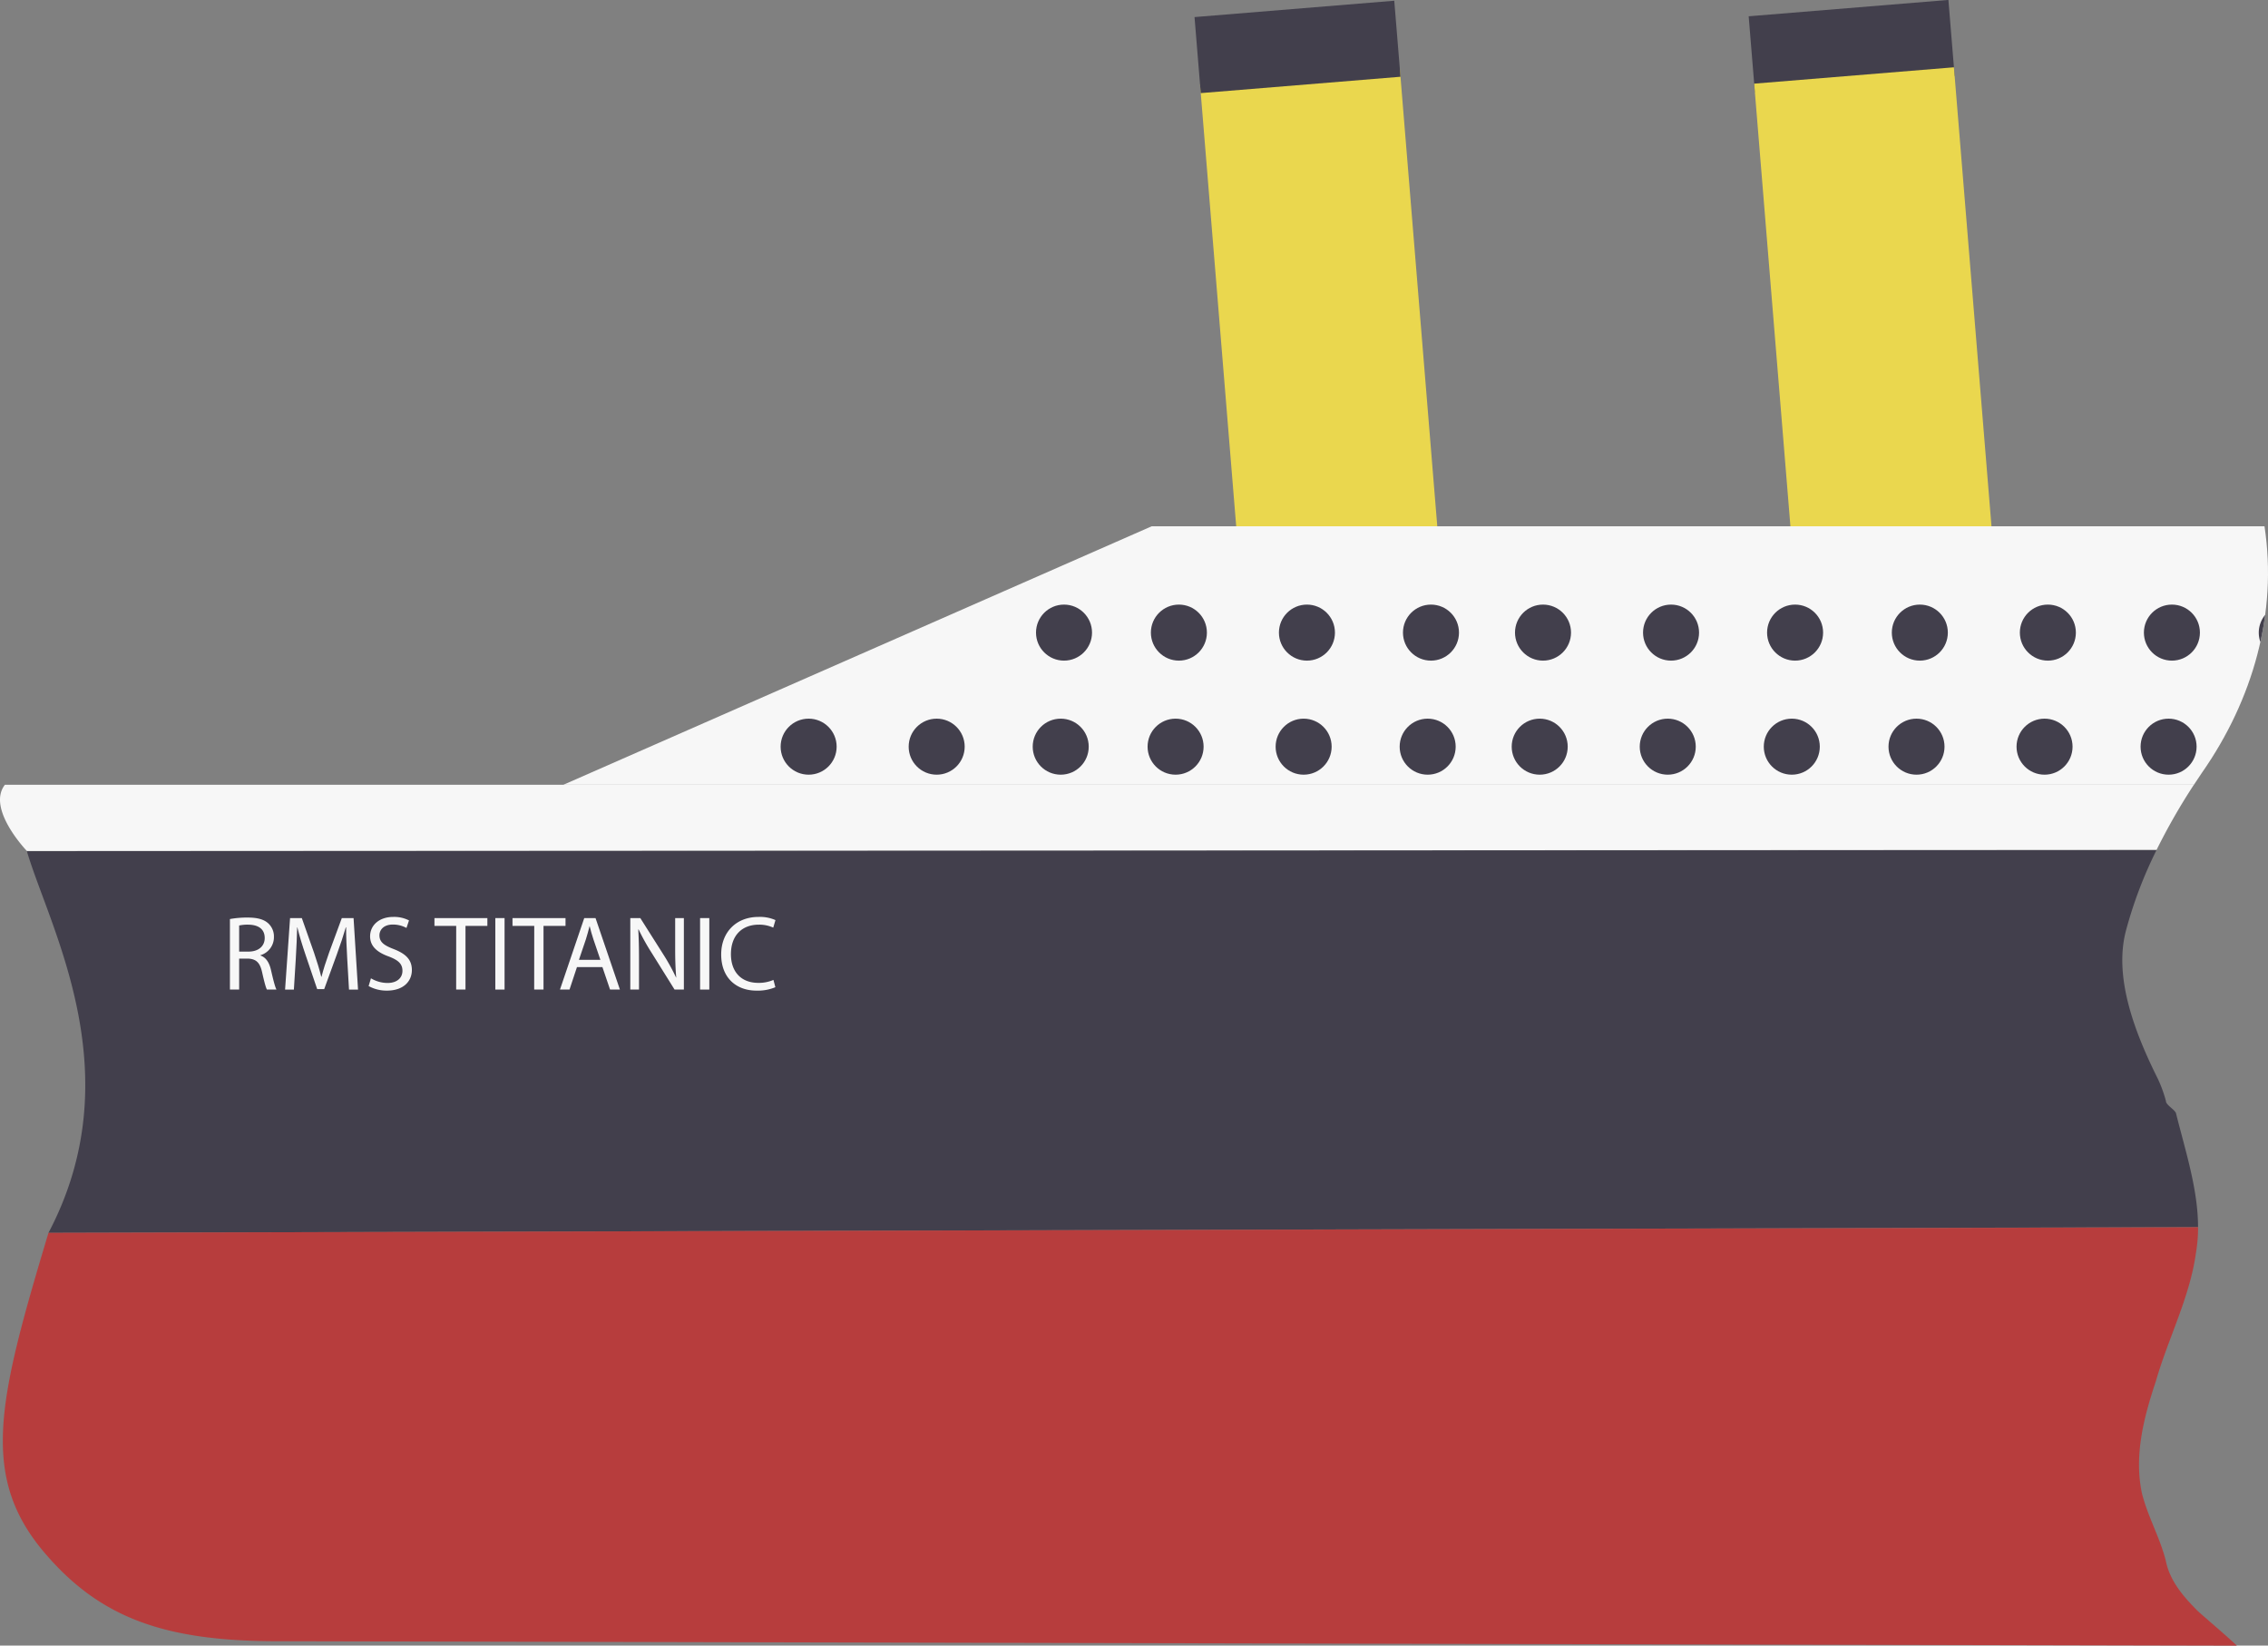 <svg xmlns="http://www.w3.org/2000/svg" viewBox="0 0 1133.64 822.36"><rect x="0" y="0" width="1133.64" height="822.36" fill="#808080" stroke="none"/><defs><style>.a{fill:#ead74e;}.b{fill:#423f4c;}.c{fill:#f7f7f7;}.d{fill:#b73d3d;}</style></defs><title>titanicbak</title><rect class="a" x="617.6" y="68.54" width="100.17" height="260" transform="translate(-21.3 24.3) rotate(-4.68)"/><rect class="b" x="605.79" y="35.23" width="100.17" height="38.12" transform="translate(-9.57 22.85) rotate(-4.68)"/><rect class="b" x="882.78" y="34.84" width="100.17" height="38.12" transform="translate(-8.62 45.44) rotate(-4.68)"/><rect class="a" x="894.58" y="68.14" width="100.17" height="260" transform="translate(-20.34 46.88) rotate(-4.68)"/><path class="b" d="M1094.94,587c-1-2-5-4-5-6a66,66,0,0,0-4-11c-12-24-22-51-16-74a214.08,214.08,0,0,1,15.32-40.39l-1064.5.58C32.27,495,73.44,567.45,31.56,646.92L1106,644.06C1106,625.33,1099.82,606.47,1094.94,587Z" transform="translate(-7.33 -30.82)"/><path class="c" d="M9.78,423c-9.32,12,11,33.1,11,33.1l1064.5-.57A311,311,0,0,1,1103.92,423Z" transform="translate(-7.33 -30.82)"/><path class="c" d="M1139.22,293.82H583L288.94,423l815,0c1.32-2,2.65-4,4-6C1133.59,380.31,1145.79,337,1139.22,293.82Z" transform="translate(-7.33 -30.82)"/><circle class="b" cx="404.19" cy="373.14" r="14"/><circle class="b" cx="468.19" cy="373.14" r="14"/><circle class="b" cx="530.19" cy="373.14" r="14"/><circle class="b" cx="587.61" cy="373.14" r="14"/><circle class="b" cx="651.61" cy="373.14" r="14"/><circle class="b" cx="713.61" cy="373.14" r="14"/><circle class="b" cx="769.61" cy="373.14" r="14"/><circle class="b" cx="833.61" cy="373.14" r="14"/><circle class="b" cx="895.61" cy="373.14" r="14"/><circle class="b" cx="957.95" cy="373.14" r="14"/><circle class="b" cx="1021.95" cy="373.14" r="14"/><circle class="b" cx="1083.95" cy="373.14" r="14"/><circle class="b" cx="531.84" cy="316.14" r="14"/><circle class="b" cx="589.26" cy="316.14" r="14"/><circle class="b" cx="653.26" cy="316.14" r="14"/><circle class="b" cx="715.26" cy="316.14" r="14"/><circle class="b" cx="771.26" cy="316.14" r="14"/><circle class="b" cx="835.26" cy="316.14" r="14"/><circle class="b" cx="897.26" cy="316.14" r="14"/><circle class="b" cx="959.61" cy="316.14" r="14"/><circle class="b" cx="1023.61" cy="316.14" r="14"/><circle class="b" cx="1085.61" cy="316.14" r="14"/><path class="b" d="M1136.36,347a14,14,0,0,0,.8,4.64c1-4.49,1.79-9,2.4-13.55A13.93,13.93,0,0,0,1136.36,347Z" transform="translate(-7.33 -30.82)"/><path class="d" d="M1089.94,811c-3-12-9-22-12-34-4-19,1-38,7-56,6-21,17-42,20-64a75.68,75.68,0,0,0,1.08-12.89L31.56,646.92C6.28,731-3.06,769,30.21,807.51,57.69,839.36,89.5,850.83,144.94,851l980.5,2.22c-6.31-5.86-13-11.47-19.5-17.23C1098.94,829,1091.94,821,1089.94,811Z" transform="translate(-7.33 -30.82)"/><path class="c" d="M122.26,490.1a47.75,47.75,0,0,1,8.85-.74c4.93,0,8.11.9,10.33,2.91a8.9,8.9,0,0,1,2.81,6.78,9.38,9.38,0,0,1-6.73,9.12v.16c2.76.95,4.4,3.5,5.25,7.21,1.16,5,2,8.42,2.75,9.8h-4.77c-.58-1-1.38-4.08-2.38-8.53-1.06-4.93-3-6.79-7.16-6.94h-4.34v15.47h-4.61Zm4.61,16.27h4.71c4.93,0,8.06-2.7,8.06-6.79,0-4.61-3.34-6.62-8.21-6.67a19.13,19.13,0,0,0-4.56.42Z" transform="translate(-7.33 -30.82)"/><path class="c" d="M180.87,509.65c-.26-5-.58-11-.53-15.42h-.16c-1.22,4.19-2.7,8.64-4.5,13.57l-6.31,17.33h-3.5l-5.77-17c-1.7-5-3.13-9.65-4.14-13.89h-.1c-.11,4.45-.37,10.44-.69,15.79l-.95,15.32h-4.4l2.49-35.72h5.88l6.09,17.28c1.49,4.4,2.71,8.32,3.61,12h.16c.9-3.61,2.17-7.53,3.76-12l6.36-17.28h5.88l2.23,35.72h-4.51Z" transform="translate(-7.33 -30.82)"/><path class="c" d="M192.75,519.72a16.31,16.31,0,0,0,8.26,2.33c4.72,0,7.48-2.49,7.48-6.09,0-3.34-1.91-5.25-6.73-7.1-5.83-2.07-9.44-5.09-9.44-10.12,0-5.57,4.61-9.7,11.56-9.7a16.23,16.23,0,0,1,7.89,1.75l-1.27,3.76a14.18,14.18,0,0,0-6.78-1.7c-4.88,0-6.73,2.92-6.73,5.36,0,3.34,2.17,5,7.1,6.89,6,2.33,9.11,5.24,9.11,10.49,0,5.51-4.08,10.28-12.5,10.28a18.49,18.49,0,0,1-9.12-2.28Z" transform="translate(-7.33 -30.82)"/><path class="c" d="M235.36,493.54H224.49v-3.92h26.45v3.92H240v31.8h-4.66Z" transform="translate(-7.33 -30.82)"/><path class="c" d="M259.53,489.62v35.72h-4.62V489.62Z" transform="translate(-7.33 -30.82)"/><path class="c" d="M274.37,493.54H263.5v-3.92H290v3.92H279v31.8h-4.66Z" transform="translate(-7.33 -30.82)"/><path class="c" d="M295.72,514.11,292,525.34h-4.77l12.13-35.72H305l12.18,35.72h-4.92l-3.82-11.23Zm11.72-3.61-3.5-10.28c-.8-2.33-1.33-4.45-1.86-6.52H302c-.53,2.12-1.11,4.29-1.8,6.47l-3.5,10.33Z" transform="translate(-7.33 -30.82)"/><path class="c" d="M322.38,525.34V489.62h5l11.45,18.07a101.7,101.7,0,0,1,6.41,11.61l.1,0c-.42-4.77-.53-9.12-.53-14.68V489.62h4.35v35.72h-4.66L333.2,507.22a111.91,111.91,0,0,1-6.68-11.93l-.16.06c.26,4.5.37,8.79.37,14.73v15.26Z" transform="translate(-7.33 -30.82)"/><path class="c" d="M361.87,489.62v35.72h-4.61V489.62Z" transform="translate(-7.33 -30.82)"/><path class="c" d="M394.89,524.17a22.88,22.88,0,0,1-9.44,1.7c-10.07,0-17.64-6.36-17.64-18.07,0-11.18,7.57-18.76,18.65-18.76a19.1,19.1,0,0,1,8.48,1.59l-1.11,3.76a16.78,16.78,0,0,0-7.21-1.48c-8.37,0-13.94,5.35-13.94,14.73,0,8.74,5,14.36,13.73,14.36a18.46,18.46,0,0,0,7.52-1.48Z" transform="translate(-7.33 -30.82)"/></svg>